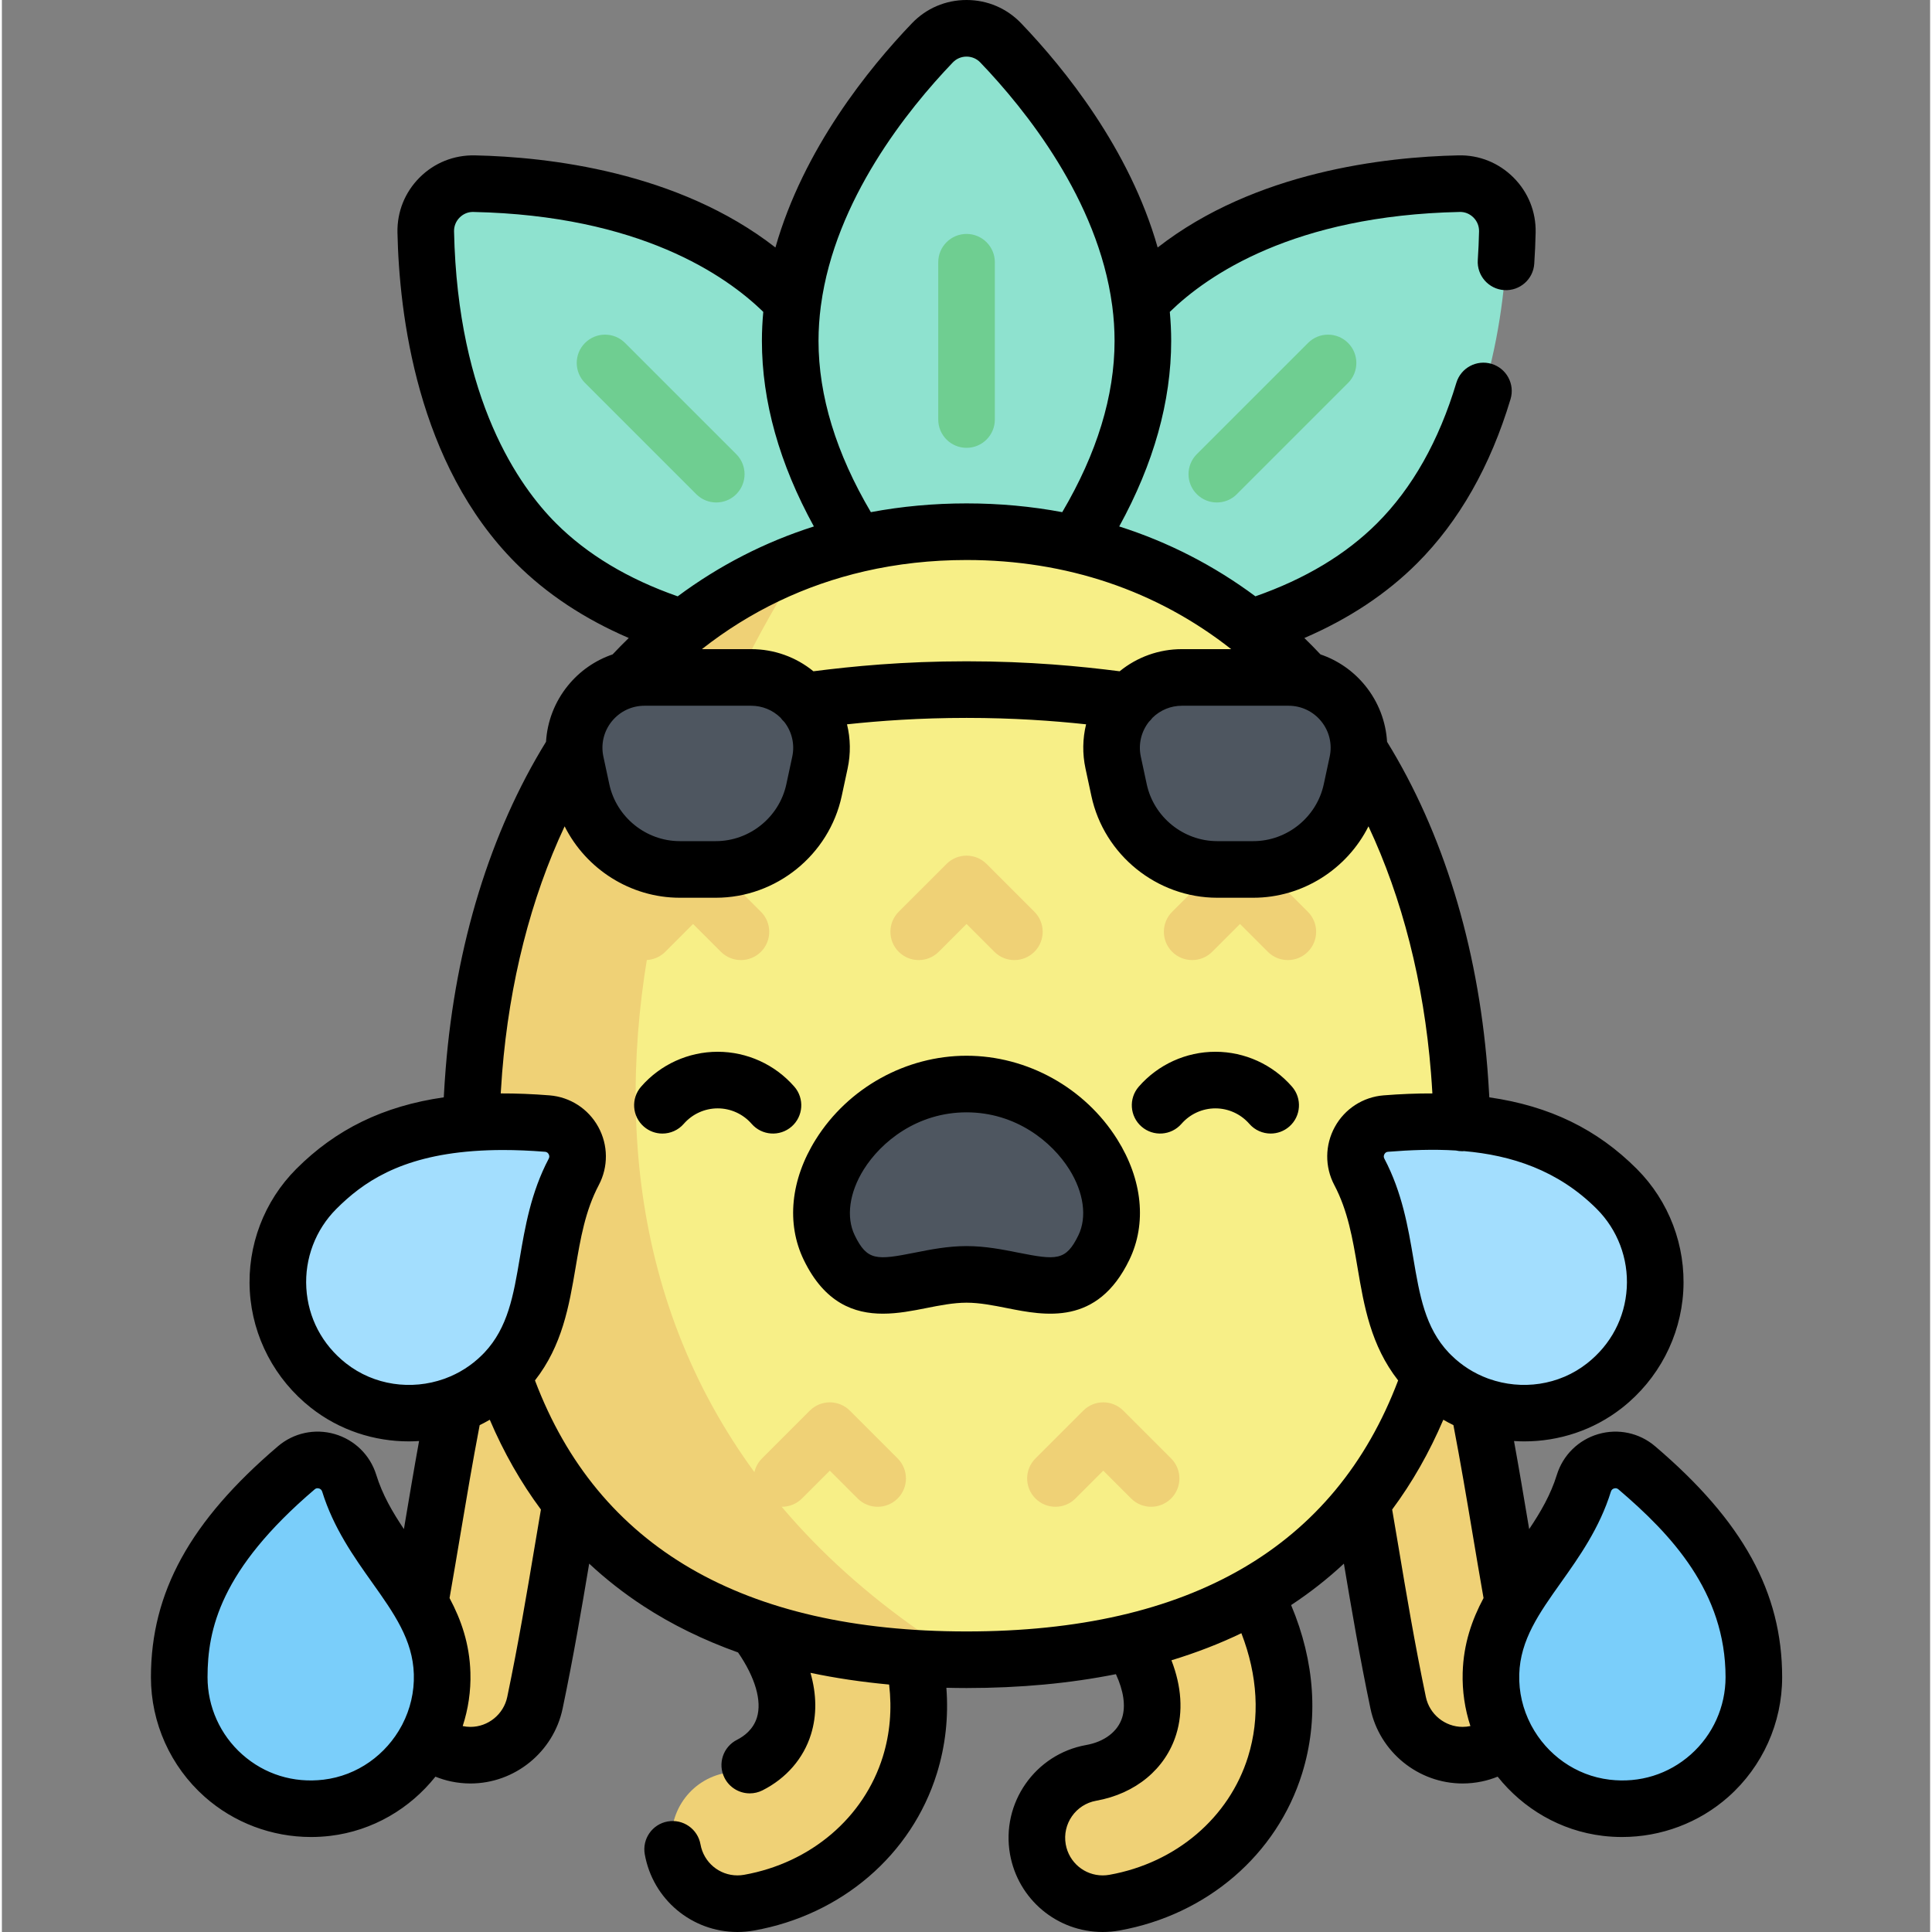 <svg height="512pt" viewBox="-39 0 511 512" width="512pt" xmlns="http://www.w3.org/2000/svg"><rect x="-39" y="0" width="511" height="512" fill="#808080" stroke="none"/><path d="m252.727 504.5c-8.305 0-15.668-5.945-17.176-14.406-1.695-9.496 4.633-18.57 14.133-20.262 7.629-1.359 13.375-6.008 15.363-12.43 2.949-9.508-2.379-21.879-14.621-33.93-6.875-6.77-6.961-17.828-.191-24.703 6.766-6.875 17.824-6.961 24.703-.191 21.875 21.535 30.434 46.75 23.48 69.172-5.848 18.859-22.172 32.836-42.609 36.477-1.035.184-2.066.273-3.082.273zm0 0" fill="#efd176"/><path d="m155.93 504.5c-8.305 0-15.668-5.945-17.176-14.406-1.691-9.496 4.633-18.57 14.133-20.262 7.629-1.359 13.375-6.008 15.367-12.43 2.945-9.508-2.383-21.879-14.625-33.93-6.875-6.77-6.961-17.828-.191-24.703 6.766-6.875 17.828-6.961 24.703-.191 21.875 21.535 30.434 46.75 23.48 69.172-5.848 18.859-22.172 32.836-42.609 36.477-1.031.184-2.066.273-3.082.273zm0 0" fill="#efd176"/><path d="m348.105 465.141c-8.098 0-15.359-5.66-17.082-13.902-3.004-14.395-5.219-27.602-7.359-40.375-5.184-30.949-10.082-60.184-25.672-104.75-3.188-9.105 1.613-19.066 10.719-22.254 9.105-3.184 19.07 1.613 22.258 10.719 16.574 47.383 21.953 79.477 27.152 110.512 2.082 12.434 4.238 25.293 7.102 39.008 1.973 9.441-4.082 18.695-13.527 20.668-1.203.254-2.406.375-3.59.375zm0 0" fill="#efd176"/><path d="m85.184 465.141c-1.184 0-2.383-.121-3.59-.375-9.441-1.973-15.5-11.227-13.527-20.668 2.867-13.715 5.02-26.574 7.102-39.008 5.203-31.035 10.578-63.129 27.156-110.512 3.184-9.105 13.152-13.91 22.254-10.719 9.105 3.184 13.906 13.148 10.723 22.254-15.59 44.566-20.492 73.801-25.676 104.75-2.141 12.773-4.352 25.98-7.359 40.375-1.719 8.238-8.984 13.902-17.082 13.902zm0 0" fill="#efd176"/><path d="m168.621 77.879c24.578 24.578 28.789 62.84 29.207 82.477.152 7.137-5.68 12.969-12.816 12.816-19.637-.418-57.898-4.629-82.477-29.207-24.574-24.578-28.789-62.84-29.207-82.477-.152-7.137 5.68-12.969 12.816-12.816 19.637.418 57.902 4.633 82.477 29.207zm0 0" fill="#8ee2cf"/><path d="m150.316 133.16c-1.918 0-3.84-.73-5.301-2.195l-29.477-29.477c-2.93-2.93-2.93-7.68 0-10.605 2.93-2.93 7.68-2.93 10.605 0l29.477 29.473c2.93 2.93 2.93 7.68 0 10.609-1.465 1.465-3.383 2.195-5.305 2.195zm0 0" fill="#6fce91"/><path d="m264.668 77.879c-24.578 24.578-28.789 62.84-29.207 82.477-.152 7.137 5.68 12.969 12.816 12.816 19.637-.418 57.898-4.629 82.477-29.207 24.574-24.578 28.785-62.84 29.207-82.477.152-7.137-5.68-12.969-12.816-12.816-19.637.418-57.898 4.633-82.477 29.207zm0 0" fill="#8ee2cf"/><path d="m282.973 133.16c-1.918 0-3.84-.73-5.305-2.195-2.93-2.93-2.93-7.68 0-10.609l29.477-29.473c2.93-2.93 7.68-2.93 10.605 0 2.93 2.93 2.93 7.676 0 10.605l-29.477 29.477c-1.461 1.465-3.383 2.195-5.301 2.195zm0 0" fill="#6fce91"/><path d="m263.375 90.34c0 34.754-24.078 64.789-37.668 78.973-4.938 5.152-13.188 5.152-18.125 0-13.59-14.184-37.668-44.219-37.668-78.973 0-34.758 24.078-64.793 37.668-78.977 4.938-5.152 13.188-5.152 18.125 0 13.59 14.184 37.668 44.219 37.668 78.977zm0 0" fill="#8ee2cf"/><path d="m216.645 118.68c-4.141 0-7.5-3.355-7.5-7.5v-41.684c0-4.145 3.359-7.5 7.5-7.5s7.5 3.355 7.5 7.5v41.684c0 4.145-3.359 7.5-7.5 7.5zm0 0" fill="#6fce91"/><path d="m216.645 140.906c72.102 0 123.641 56.781 130.551 142.773 7.188 89.449-26.461 156.168-130.551 156.168-104.086 0-137.734-66.719-130.547-156.168 6.906-85.992 58.449-142.773 130.547-142.773zm0 0" fill="#f7ef87"/><g fill="#efd176"><path d="m173.543 148.398c-48.953 18.074-82.012 67.637-87.445 135.281-7.168 89.199 26.281 155.789 129.688 156.16-125.516-76.793-91.855-215.344-42.242-291.441zm0 0"/><path d="m229.32 254.43c-1.918 0-3.84-.73-5.301-2.195l-7.375-7.375-7.371 7.375c-2.93 2.926-7.68 2.926-10.609 0-2.926-2.93-2.926-7.68 0-10.609l12.68-12.676c2.926-2.926 7.676-2.926 10.605 0l12.676 12.676c2.93 2.93 2.93 7.68 0 10.609-1.465 1.461-3.387 2.195-5.305 2.195zm0 0"/><path d="m301.789 254.43c-1.918 0-3.836-.73-5.301-2.195l-7.375-7.375-7.371 7.375c-2.93 2.926-7.68 2.926-10.605 0-2.93-2.93-2.93-7.68 0-10.605l12.676-12.68c2.93-2.926 7.676-2.926 10.605 0l12.676 12.68c2.93 2.93 2.93 7.676 0 10.605-1.465 1.461-3.383 2.195-5.305 2.195zm0 0"/><path d="m156.852 254.43c-1.918 0-3.84-.73-5.305-2.195l-7.371-7.375-7.371 7.375c-2.93 2.926-7.68 2.926-10.609 0-2.926-2.93-2.926-7.68 0-10.605l12.676-12.68c2.93-2.926 7.68-2.926 10.609 0l12.676 12.68c2.93 2.93 2.93 7.676 0 10.605-1.469 1.461-3.387 2.195-5.305 2.195zm0 0"/><path d="m265.555 399.312c-1.918 0-3.836-.734-5.301-2.199l-7.375-7.371-7.371 7.371c-2.93 2.93-7.68 2.93-10.605 0-2.93-2.93-2.93-7.676 0-10.605l12.676-12.676c2.93-2.93 7.676-2.93 10.605 0l12.676 12.676c2.93 2.93 2.93 7.68 0 10.605-1.465 1.465-3.383 2.199-5.305 2.199zm0 0"/><path d="m193.086 399.312c-1.918 0-3.84-.734-5.305-2.199l-7.371-7.371-7.375 7.371c-2.926 2.93-7.676 2.93-10.605 0-2.93-2.93-2.93-7.676 0-10.605l12.676-12.676c2.93-2.93 7.68-2.93 10.609 0l12.676 12.676c2.926 2.93 2.926 7.68 0 10.605-1.465 1.465-3.387 2.199-5.305 2.199zm0 0"/></g><path d="m216.645 337.727c14.852 0 28.078 10.082 36.395-7.117 8.438-17.441-10.461-43.328-36.395-43.328-25.934 0-44.832 25.887-36.395 43.328 8.316 17.199 21.543 7.117 36.395 7.117zm0 0" fill="#4e5660"/><path d="m159.562 179.527h-28.258c-11.871 0-20.719 10.945-18.23 22.555l1.562 7.297c2.633 12.266 13.473 21.031 26.02 21.031h9.555c12.547 0 23.387-8.766 26.02-21.031l1.562-7.297c2.488-11.609-6.359-22.555-18.23-22.555zm0 0" fill="#4e5660"/><path d="m273.727 179.527h28.258c11.875 0 20.723 10.945 18.234 22.555l-1.566 7.297c-2.629 12.266-13.473 21.031-26.02 21.031h-9.555c-12.547 0-23.387-8.766-26.016-21.031l-1.566-7.297c-2.488-11.609 6.359-22.555 18.23-22.555zm0 0" fill="#4e5660"/><path d="m338.965 363.605c-13.766-14.605-8.598-34.789-18.23-53.055-2.918-5.535.77-12.293 7.008-12.793 33.195-2.652 49.691 5.789 61.211 17.309 14.602 14.602 13.535 38.938-3.207 52.117-14.02 11.039-34.543 9.406-46.781-3.578zm0 0" fill="#a3defe"/><path d="m355.621 443.469c.594-20.059 18.52-30.68 24.625-50.406 1.852-5.977 9.238-8.148 14-4.09 25.348 21.598 31.043 39.23 31.043 55.52 0 20.652-17.965 37.105-39.117 34.586-17.719-2.105-31.078-17.77-30.551-35.609zm0 0" fill="#7acefa"/><path d="m94.324 363.605c13.766-14.605 8.598-34.789 18.23-53.055 2.922-5.535-.77-12.293-7.004-12.793-33.199-2.652-49.695 5.789-61.211 17.309-14.605 14.602-13.535 38.938 3.203 52.117 14.02 11.039 34.543 9.406 46.781-3.578zm0 0" fill="#a3defe"/><path d="m77.668 443.469c-.594-20.059-18.52-30.68-24.625-50.406-1.852-5.977-9.238-8.148-14-4.09-25.348 21.598-31.043 39.23-31.043 55.52 0 20.652 17.965 37.105 39.117 34.586 17.723-2.105 31.078-17.77 30.551-35.609zm0 0" fill="#7acefa"/><path d="m216.645 279.781c-16.066 0-31.367 8.488-39.938 22.152-6.695 10.676-7.863 22.316-3.211 31.941 5.551 11.473 13.391 14.266 20.98 14.266 4.016 0 7.965-.785 11.469-1.48 3.551-.703 7.227-1.434 10.699-1.434 3.473 0 7.145.727 10.699 1.434 10.113 2.012 23.961 4.758 32.445-12.785 4.656-9.625 3.488-21.266-3.211-31.941-8.566-13.664-23.867-22.152-39.934-22.152zm29.645 47.566c-3.309 6.844-5.84 6.621-16.023 4.602-4.066-.809-8.672-1.723-13.621-1.723-4.945 0-9.555.914-13.621 1.723-10.184 2.023-12.711 2.238-16.023-4.602-2.324-4.809-1.422-11.328 2.414-17.445 4.586-7.309 14.148-15.121 27.23-15.121 13.086 0 22.645 7.812 27.23 15.121 3.836 6.117 4.738 12.637 2.414 17.445zm152.82 55.918c-4.152-3.543-9.77-4.746-15.023-3.223-5.273 1.531-9.383 5.566-11.004 10.801-1.629 5.266-4.293 9.855-7.336 14.383-.074-.461-.152-.922-.23-1.375-1.191-7.125-2.418-14.418-3.789-21.965.902.059 1.805.098 2.707.098 9.172 0 18.359-2.93 25.953-8.906 9.578-7.539 15.48-18.785 16.195-30.855.719-12.078-3.773-23.91-12.324-32.461-10.473-10.473-23.02-16.648-39.074-18.957-.141-2.582-.309-5.164-.512-7.727-2.629-32.711-11.82-62.551-26.586-86.496-.32-5.367-2.293-10.547-5.766-14.848-3.152-3.895-7.273-6.742-11.879-8.309-1.402-1.488-2.828-2.938-4.277-4.348 11.766-5.066 21.785-11.703 29.891-19.809 11.09-11.09 19.418-25.723 24.754-43.5 1.191-3.969-1.059-8.148-5.023-9.34-3.969-1.191-8.148 1.059-9.34 5.023-4.617 15.375-11.68 27.895-20.996 37.207-8.281 8.281-19.121 14.785-32.254 19.371-11.008-8.176-23.105-14.383-36.09-18.516 9.133-16.637 13.77-33.141 13.77-49.176 0-2.594-.133-5.152-.363-7.684 9.973-9.734 32.855-25.547 76.793-26.484 1.379-.051 2.695.492 3.68 1.477.984.984 1.508 2.293 1.48 3.68-.055 2.496-.168 5.043-.336 7.57-.277 4.133 2.852 7.707 6.984 7.984 4.129.27 7.707-2.852 7.98-6.984.184-2.754.309-5.527.367-8.25.117-5.516-1.969-10.703-5.871-14.605-3.906-3.902-9.086-6-14.605-5.867-19.391.41-53.855 4.285-79.691 24.414-7.422-26.117-24.762-47.504-36.172-59.414-3.812-3.984-8.957-6.176-14.477-6.176s-10.66 2.191-14.48 6.176c-11.406 11.91-28.746 33.297-36.168 59.414-25.836-20.129-60.301-24.004-79.688-24.414-5.52-.102-10.703 1.965-14.605 5.867-3.906 3.902-5.988 9.09-5.871 14.605.457 21.453 5.145 61.363 31.402 87.621 8.105 8.105 18.125 14.742 29.891 19.809-1.449 1.41-2.875 2.855-4.273 4.344-4.609 1.57-8.73 4.414-11.883 8.312-3.473 4.297-5.445 9.477-5.766 14.848-14.762 23.945-23.957 53.785-26.582 86.496-.207 2.562-.375 5.145-.516 7.727-16.051 2.309-28.602 8.484-39.07 18.957-8.551 8.551-13.047 20.383-12.328 32.461.715 12.066 6.617 23.312 16.195 30.855 7.594 5.977 16.781 8.906 25.953 8.906.906 0 1.805-.039 2.707-.098-1.371 7.547-2.594 14.84-3.789 21.965-.078.453-.152.914-.23 1.375-3.039-4.527-5.703-9.117-7.332-14.383-1.621-5.234-5.734-9.27-11.004-10.801-5.254-1.523-10.871-.32-15.027 3.219-23.293 19.852-33.68 38.734-33.68 61.23 0 12.094 5.188 23.637 14.234 31.672 7.777 6.902 17.836 10.664 28.199 10.664 1.684 0 3.379-.102 5.07-.301 11.301-1.344 21.164-7.246 27.891-15.691 1.348.539 2.734.973 4.16 1.27 1.688.355 3.414.535 5.129.535 11.746 0 22.02-8.355 24.422-19.867 2.855-13.664 4.992-26.211 7.035-38.391 4.418 4.113 9.195 7.859 14.332 11.215 7.586 4.957 15.984 9.051 25.125 12.324 4.543 6.617 6.363 12.832 4.992 17.262-.98 3.156-3.41 4.938-5.273 5.883-3.699 1.867-5.184 6.379-3.316 10.074 1.32 2.613 3.961 4.121 6.703 4.121 1.137 0 2.289-.258 3.375-.805 6.301-3.184 10.863-8.449 12.84-14.832 1.578-5.09 1.508-10.586-.133-16.305 6.633 1.398 13.586 2.43 20.844 3.102.773 6.57.23 12.98-1.668 19.109-5.016 16.168-19.102 28.164-36.762 31.312-.586.105-1.184.156-1.77.156-4.824 0-8.941-3.457-9.793-8.223-.727-4.078-4.617-6.793-8.699-6.066-4.078.727-6.793 4.621-6.066 8.699 2.125 11.93 12.453 20.59 24.559 20.59 1.465 0 2.945-.133 4.398-.391 23.207-4.137 41.773-20.09 48.457-41.641 2.273-7.34 3.109-14.941 2.512-22.691 1.77.039 3.547.07 5.348.07 14.211 0 27.41-1.242 39.582-3.676 2.031 4.41 2.625 8.395 1.656 11.508-1.145 3.691-4.699 6.41-9.52 7.266-13.551 2.414-22.613 15.406-20.199 28.961 2.129 11.934 12.457 20.594 24.562 20.594 1.465 0 2.945-.133 4.398-.391 23.207-4.137 41.773-20.09 48.453-41.641 4.426-14.27 3.402-29.566-2.918-44.605 5.008-3.301 9.672-6.961 13.988-10.984 2.035 12.141 4.176 24.707 7.035 38.395 2.402 11.512 12.676 19.867 24.422 19.867 1.715 0 3.441-.18 5.121-.535 1.426-.297 2.82-.73 4.168-1.27 6.727 8.445 16.594 14.348 27.891 15.691 1.691.203 3.387.301 5.07.301 10.363 0 20.422-3.762 28.199-10.664 9.047-8.035 14.234-19.578 14.234-31.672 0-22.496-10.387-41.383-33.68-61.227zm-331.98 73.715c-.066.113-.121.23-.184.344-4.09 7.645-11.691 13.234-20.715 14.309-7.965.949-15.613-1.426-21.535-6.688-5.844-5.188-9.195-12.645-9.195-20.453 0-12.66 3.375-28.48 28.406-49.812.227-.191.477-.285.746-.285.121 0 .246.02.375.055.297.086.688.301.852.828 2.992 9.672 8.434 17.332 13.234 24.094 5.789 8.156 10.789 15.195 11.059 24.32.141 4.746-.977 9.289-3.043 13.289zm234.855-269.953c3.383 0 6.543 1.508 8.668 4.137 2.129 2.633 2.941 6.035 2.23 9.344l-1.566 7.301c-1.875 8.75-9.73 15.102-18.684 15.102h-9.555c-8.949 0-16.809-6.352-18.684-15.102l-1.566-7.301c-.695-3.258.086-6.605 2.145-9.219.348-.324.664-.684.945-1.07 2.074-2.043 4.855-3.191 7.809-3.191zm-15.207-15h-13.051c-6.098 0-11.883 2.098-16.504 5.867-10.293-1.316-23.773-2.645-40.578-2.645-16.805 0-30.281 1.328-40.578 2.645-4.617-3.77-10.406-5.867-16.504-5.867h-13.051c12.75-10.027 27.25-16.969 43.07-20.613.031-.008.059-.016.09-.023 8.621-1.98 17.637-2.984 26.973-2.984 26.508 0 50.418 8.113 70.133 23.621zm-108.758-90.84c.02-.117.039-.23.051-.348 3.754-27.883 22.977-51.812 34.926-64.285.961-1.004 2.258-1.555 3.648-1.555s2.688.551 3.648 1.555c11.949 12.473 31.172 36.398 34.926 64.281.012.117.031.238.051.355.391 3.004.602 6.059.602 9.148 0 14.547-4.672 29.793-13.867 45.387-8.18-1.535-16.645-2.32-25.359-2.32-8.715 0-17.18.785-25.359 2.32-9.199-15.594-13.871-30.84-13.871-45.387 0-3.094.215-6.145.605-9.152zm-70.18 57.473c-9.68-9.676-26.059-32.594-27.012-77.332-.031-1.387.496-2.695 1.48-3.68.984-.984 2.289-1.531 3.676-1.477 43.941.938 66.824 16.75 76.793 26.484-.23 2.531-.363 5.09-.363 7.684 0 16.035 4.641 32.539 13.773 49.176-12.988 4.133-25.082 10.34-36.09 18.52-13.133-4.59-23.977-11.094-32.258-19.375zm14.797 52.504c2.125-2.629 5.285-4.137 8.668-4.137h28.258c2.945 0 5.719 1.145 7.793 3.176.289.402.621.777.984 1.109 2.039 2.613 2.816 5.949 2.121 9.195l-1.566 7.301c-1.875 8.75-9.734 15.102-18.684 15.102h-9.555c-8.949 0-16.809-6.352-18.684-15.102l-1.566-7.301c-.711-3.309.105-6.711 2.23-9.344zm-44.488 174.266c-8.586 3.035-18.484 1.754-25.969-4.141-6.301-4.961-10.031-12.047-10.5-19.953-.461-7.805 2.438-15.445 7.961-20.969 6.965-6.961 16.727-13.828 36.145-15.305.121-.008.242-.012.363-.027 2.398-.172 4.934-.27 7.637-.27 3.453 0 7.168.148 11.164.469.422.035.746.246.953.629.219.395.227.797.02 1.188-4.723 8.957-6.293 18.219-7.68 26.395-1.672 9.859-3.117 18.375-9.375 25.016-.203.215-.41.422-.621.625-.008.012-.016.02-.027.031-2.816 2.789-6.133 4.855-9.688 6.172-.129.043-.258.086-.383.141zm24.07 44.262c-2.125 12.68-4.324 25.789-7.293 40.016-.961 4.598-5.059 7.934-9.742 7.934-.684 0-1.371-.074-2.055-.215-.004 0-.008-.004-.008-.004 1.457-4.48 2.191-9.258 2.043-14.176-.227-7.629-2.453-13.992-5.527-19.746 1.062-6.035 2.047-11.91 2.93-17.168 1.547-9.219 3.156-18.742 5.051-28.656.91-.441 1.801-.926 2.68-1.434 3.711 8.699 8.238 16.637 13.551 23.797-.543 3.195-1.086 6.395-1.629 9.652zm189.035 55.836c-5.016 16.168-19.098 28.168-36.762 31.316-.586.102-1.184.156-1.766.156-4.828 0-8.945-3.457-9.793-8.223-.965-5.41 2.652-10.598 8.062-11.562 10.449-1.859 18.379-8.438 21.215-17.59 1.867-6.023 1.414-12.691-1.266-19.633 6.535-1.992 12.727-4.379 18.535-7.176 4.336 11.211 4.973 22.398 1.773 32.711zm-74.609-33.18c-59.223 0-97.676-22.379-114.371-66.523 7.242-9.262 9.035-19.719 10.758-29.871 1.312-7.754 2.555-15.074 6.156-21.906 2.555-4.844 2.504-10.605-.141-15.414-2.637-4.793-7.461-7.914-12.902-8.352-4.527-.359-8.836-.527-12.949-.516.113-1.832.23-3.664.375-5.484 1.93-23.98 7.602-46.203 16.562-65.297 5.68 11.324 17.445 18.926 30.523 18.926h9.555c15.977 0 30.004-11.336 33.352-26.957l1.566-7.297c.844-3.934.766-7.922-.164-11.707 8.703-.93 19.25-1.699 31.68-1.699 12.434 0 22.977.766 31.68 1.699-.926 3.785-1.004 7.773-.16 11.707l1.566 7.297c3.348 15.621 17.375 26.957 33.352 26.957h9.555c13.078 0 24.844-7.602 30.523-18.926 8.957 19.094 14.633 41.316 16.559 65.297.148 1.82.266 3.652.375 5.488-4.109-.016-8.418.152-12.945.512-5.441.438-10.266 3.559-12.902 8.352-2.645 4.809-2.699 10.57-.145 15.414 3.602 6.832 4.844 14.152 6.16 21.906 1.719 10.152 3.512 20.609 10.754 29.871-16.695 44.145-55.145 66.523-114.371 66.523zm131.48 10.898c-.145 4.918.586 9.695 2.047 14.176-.008 0-.012.004-.02.004-.676.141-1.363.215-2.047.215-4.684 0-8.781-3.336-9.738-7.934-2.973-14.227-5.172-27.336-7.305-40.082-.539-3.207-1.078-6.391-1.625-9.582 5.316-7.16 9.84-15.102 13.555-23.801.879.508 1.77.992 2.68 1.434 1.898 9.914 3.508 19.434 5.051 28.652.883 5.262 1.867 11.137 2.93 17.172-3.07 5.754-5.301 12.117-5.527 19.746zm7.004-77.824c-.117-.047-.234-.086-.352-.125-3.562-1.316-6.887-3.387-9.707-6.184-.008-.008-.02-.016-.027-.023-.207-.207-.418-.414-.621-.629-6.258-6.641-7.703-15.156-9.375-25.016-1.387-8.176-2.957-17.441-7.68-26.395-.207-.395-.199-.793.02-1.191.211-.383.531-.594.953-.625 5.816-.465 11.887-.715 17.977-.34.535.121 1.086.191 1.656.191.082 0 .164-.004.246-.008.094 0 .184-.016.277-.02 12.449 1.086 24.844 5 35.152 15.309 5.523 5.523 8.426 13.164 7.961 20.969-.469 7.906-4.199 14.992-10.5 19.953-7.488 5.898-17.391 7.176-25.98 4.133zm53.465 99.523c-5.922 5.262-13.574 7.637-21.535 6.688-9.02-1.074-16.625-6.664-20.715-14.309-.059-.113-.117-.23-.18-.344-2.07-4-3.188-8.543-3.047-13.289.273-9.125 5.273-16.164 11.062-24.32 4.801-6.762 10.238-14.422 13.23-24.094.164-.527.555-.742.855-.828.418-.121.793-.043 1.117.23 14.047 11.969 28.41 27.25 28.41 49.812-.004 7.809-3.355 15.266-9.199 20.453zm-126-186.215c-7.785 0-15.188 3.371-20.309 9.246-2.719 3.125-2.395 7.859.73 10.582 3.121 2.719 7.855 2.395 10.582-.727 2.27-2.605 5.547-4.102 8.996-4.102 3.445 0 6.723 1.496 8.996 4.102 1.48 1.699 3.562 2.57 5.656 2.57 1.746 0 3.5-.605 4.922-1.844 3.125-2.723 3.449-7.457.727-10.582-5.117-5.875-12.52-9.246-20.301-9.246zm-111.59 9.246c-5.121-5.875-12.523-9.246-20.305-9.246-7.785 0-15.184 3.371-20.305 9.25-2.723 3.121-2.395 7.859.727 10.578 1.422 1.238 3.176 1.848 4.926 1.848 2.09 0 4.172-.871 5.656-2.574 2.27-2.605 5.551-4.102 8.996-4.102 3.445 0 6.723 1.496 8.996 4.105 2.719 3.121 7.457 3.445 10.582.727 3.121-2.723 3.445-7.461.727-10.586zm0 0"/></svg>